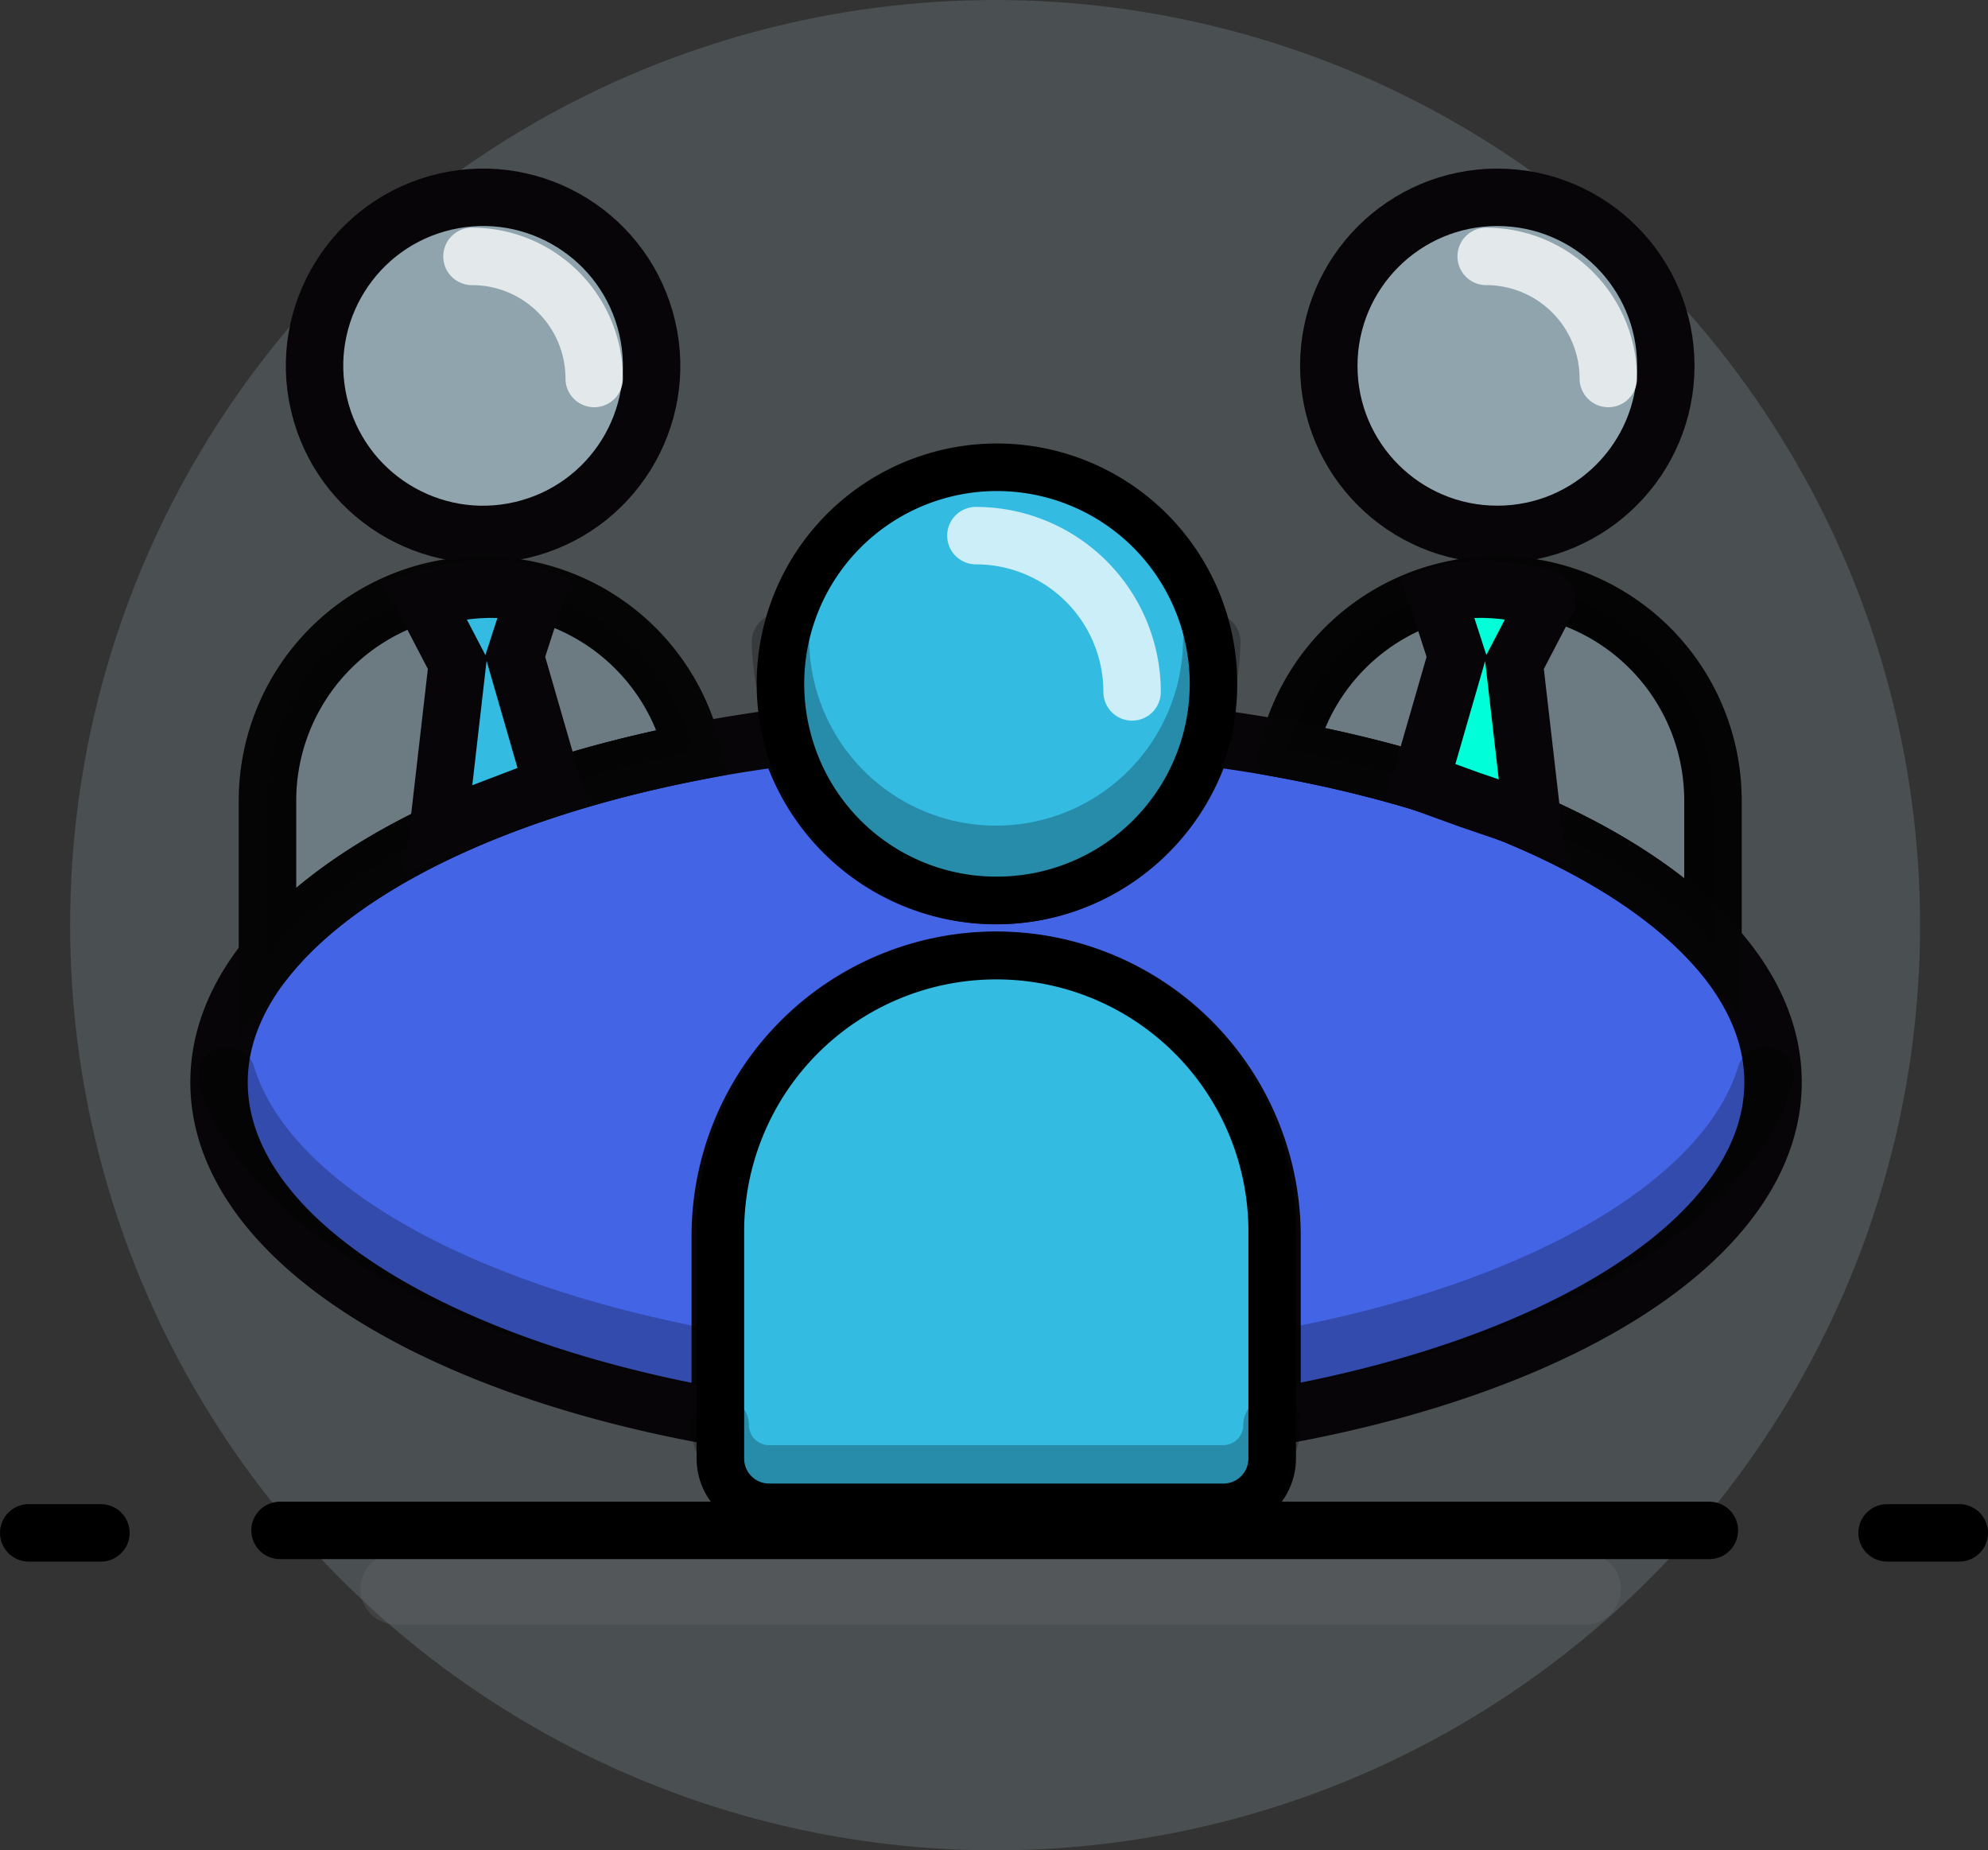 <svg xmlns="http://www.w3.org/2000/svg" viewBox="0 0 418.22 389.17"><rect x="0" y="0" width="418.22" height="389.17" fill="#333333" stroke="none"/><defs><style>.cls-1,.cls-5,.cls-6{fill:#90a4ae;}.cls-1,.cls-10,.cls-11,.cls-12,.cls-2{opacity:0.25;}.cls-10,.cls-2,.cls-3,.cls-7,.cls-9{fill:none;}.cls-2{stroke:#707070;stroke-width:15.1px;}.cls-10,.cls-2,.cls-3,.cls-9{stroke-linecap:round;}.cls-11,.cls-12,.cls-2,.cls-5,.cls-6,.cls-7,.cls-8{stroke-miterlimit:10;}.cls-10,.cls-3,.cls-8{stroke:#000;}.cls-10,.cls-3,.cls-9{stroke-linejoin:round;}.cls-3{stroke-width:12.08px;}.cls-4{fill:#4464e6;}.cls-11,.cls-5,.cls-7{stroke:#070507;}.cls-10,.cls-11,.cls-12,.cls-5,.cls-6,.cls-7,.cls-9{stroke-width:12.08px;}.cls-12,.cls-6{stroke:#060406;}.cls-13,.cls-8{fill:#33bbe2;}.cls-8{stroke-width:10px;}.cls-9{stroke:#fff;opacity:0.75;}.cls-14{fill:#00ffd9;}</style></defs><title>Asset 5</title><g id="Layer_2" data-name="Layer 2"><g id="Illustrations"><g id="AI"><circle class="cls-1" cx="209.34" cy="194.59" r="194.59"/><line class="cls-2" x1="333.42" y1="334.17" x2="83.39" y2="334.17"/><line class="cls-3" x1="412.18" y1="322.41" x2="396.99" y2="322.41"/><line class="cls-3" x1="359.6" y1="321.89" x2="58.91" y2="321.89"/><line class="cls-3" x1="21.23" y1="322.41" x2="6.04" y2="322.41"/><path id="shock_color" class="cls-4" d="M373,227.63c0-10.34-4.51-20.19-12.67-29.15-16.81-18.48-49.12-33.2-89.42-40.74q-8.6-1.61-17.67-2.76a45.31,45.31,0,0,1-87.43,0c-6.87.87-13.57,1.93-20,3.2-41.27,8.07-73.85,23.74-89.53,43.2-6.58,8.17-10.2,17-10.2,26.25,0,32.21,43.82,59.69,105.44,70.49V260a58,58,0,1,1,116.08,0v38.08C329.22,287.32,373,259.84,373,227.63Z"/><circle class="cls-5" cx="101.63" cy="76.95" r="35.45" transform="translate(-14.78 25) rotate(-13.08)"/><circle class="cls-5" cx="314.99" cy="76.95" r="35.45"/><path class="cls-5" d="M145.8,158.18a45.35,45.35,0,0,0-89.53,10.23v33C72,181.92,104.53,166.25,145.8,158.18Z"/><path class="cls-6" d="M360.36,198.48V168.41a45.34,45.34,0,0,0-89.42-10.67C311.24,165.28,343.55,180,360.36,198.48Z"/><path class="cls-7" d="M373,227.63c0-10.34-4.51-20.19-12.67-29.15-16.81-18.48-49.12-33.2-89.42-40.74q-8.6-1.61-17.67-2.76a45.31,45.31,0,0,1-87.43,0c-6.87.87-13.57,1.93-20,3.2-41.27,8.07-73.85,23.74-89.53,43.2-6.58,8.17-10.2,17-10.2,26.25,0,32.21,43.82,59.69,105.44,70.49V260a58,58,0,1,1,116.08,0v38.08C329.22,287.32,373,259.84,373,227.63Z"/><path class="cls-8" d="M209.55,189.38A45.55,45.55,0,1,0,165.84,156,45.34,45.34,0,0,0,209.55,189.38Z"/><path class="cls-8" d="M209.55,201a58,58,0,0,0-58,58v47.78a10.26,10.26,0,0,0,10.27,10.26h95.55a10.26,10.26,0,0,0,10.26-10.26V259A58,58,0,0,0,209.55,201Z"/><path class="cls-9" d="M125,79.61A25.69,25.69,0,0,0,99.29,53.93"/><path class="cls-9" d="M338.34,79.61a25.69,25.69,0,0,0-25.69-25.68"/><path class="cls-10" d="M269.63,285.7c53.7-9.79,93.47-32.32,101.79-59.52"/><path class="cls-10" d="M47.69,226.2C56,253.3,95.55,275.77,149,285.61"/><path class="cls-10" d="M151.51,299.77A10.27,10.27,0,0,0,161.78,310h95.55a10.26,10.26,0,0,0,10.26-10.26"/><path class="cls-10" d="M164.19,135a45.37,45.37,0,0,0,90.73,0"/><path class="cls-9" d="M238.16,145.53a32.87,32.87,0,0,0-32.86-32.87"/><path class="cls-11" d="M145.8,158.18a45.35,45.35,0,0,0-89.53,10.23v33C72,181.92,104.53,166.25,145.8,158.18Z"/><path class="cls-12" d="M360.36,198.48V168.41a45.34,45.34,0,0,0-89.42-10.67C311.24,165.28,343.55,180,360.36,198.48Z"/><path class="cls-13" d="M111.42,126.13l-4.63,11,9.43,28.07-24,9.15,6-36.89-6-11.32S102.17,121.75,111.42,126.13Z"/><path class="cls-7" d="M112.5,125.32l-4.12,12.73,7.84,27.14-24,9.15,4-34.79-7-13.42S102.17,121.75,112.5,125.32Z"/><path class="cls-14" d="M303.39,126.13l4.63,11-9.43,28.07,24,9.15-6-36.89,6-11.32S312.64,121.75,303.39,126.13Z"/><path class="cls-7" d="M302.3,125.32l4.13,12.73-7.63,26.41,10.29,3.73,13.3,4.54-3.82-33.18,7-13.42S312.64,121.75,302.3,125.32Z"/></g></g></g></svg>